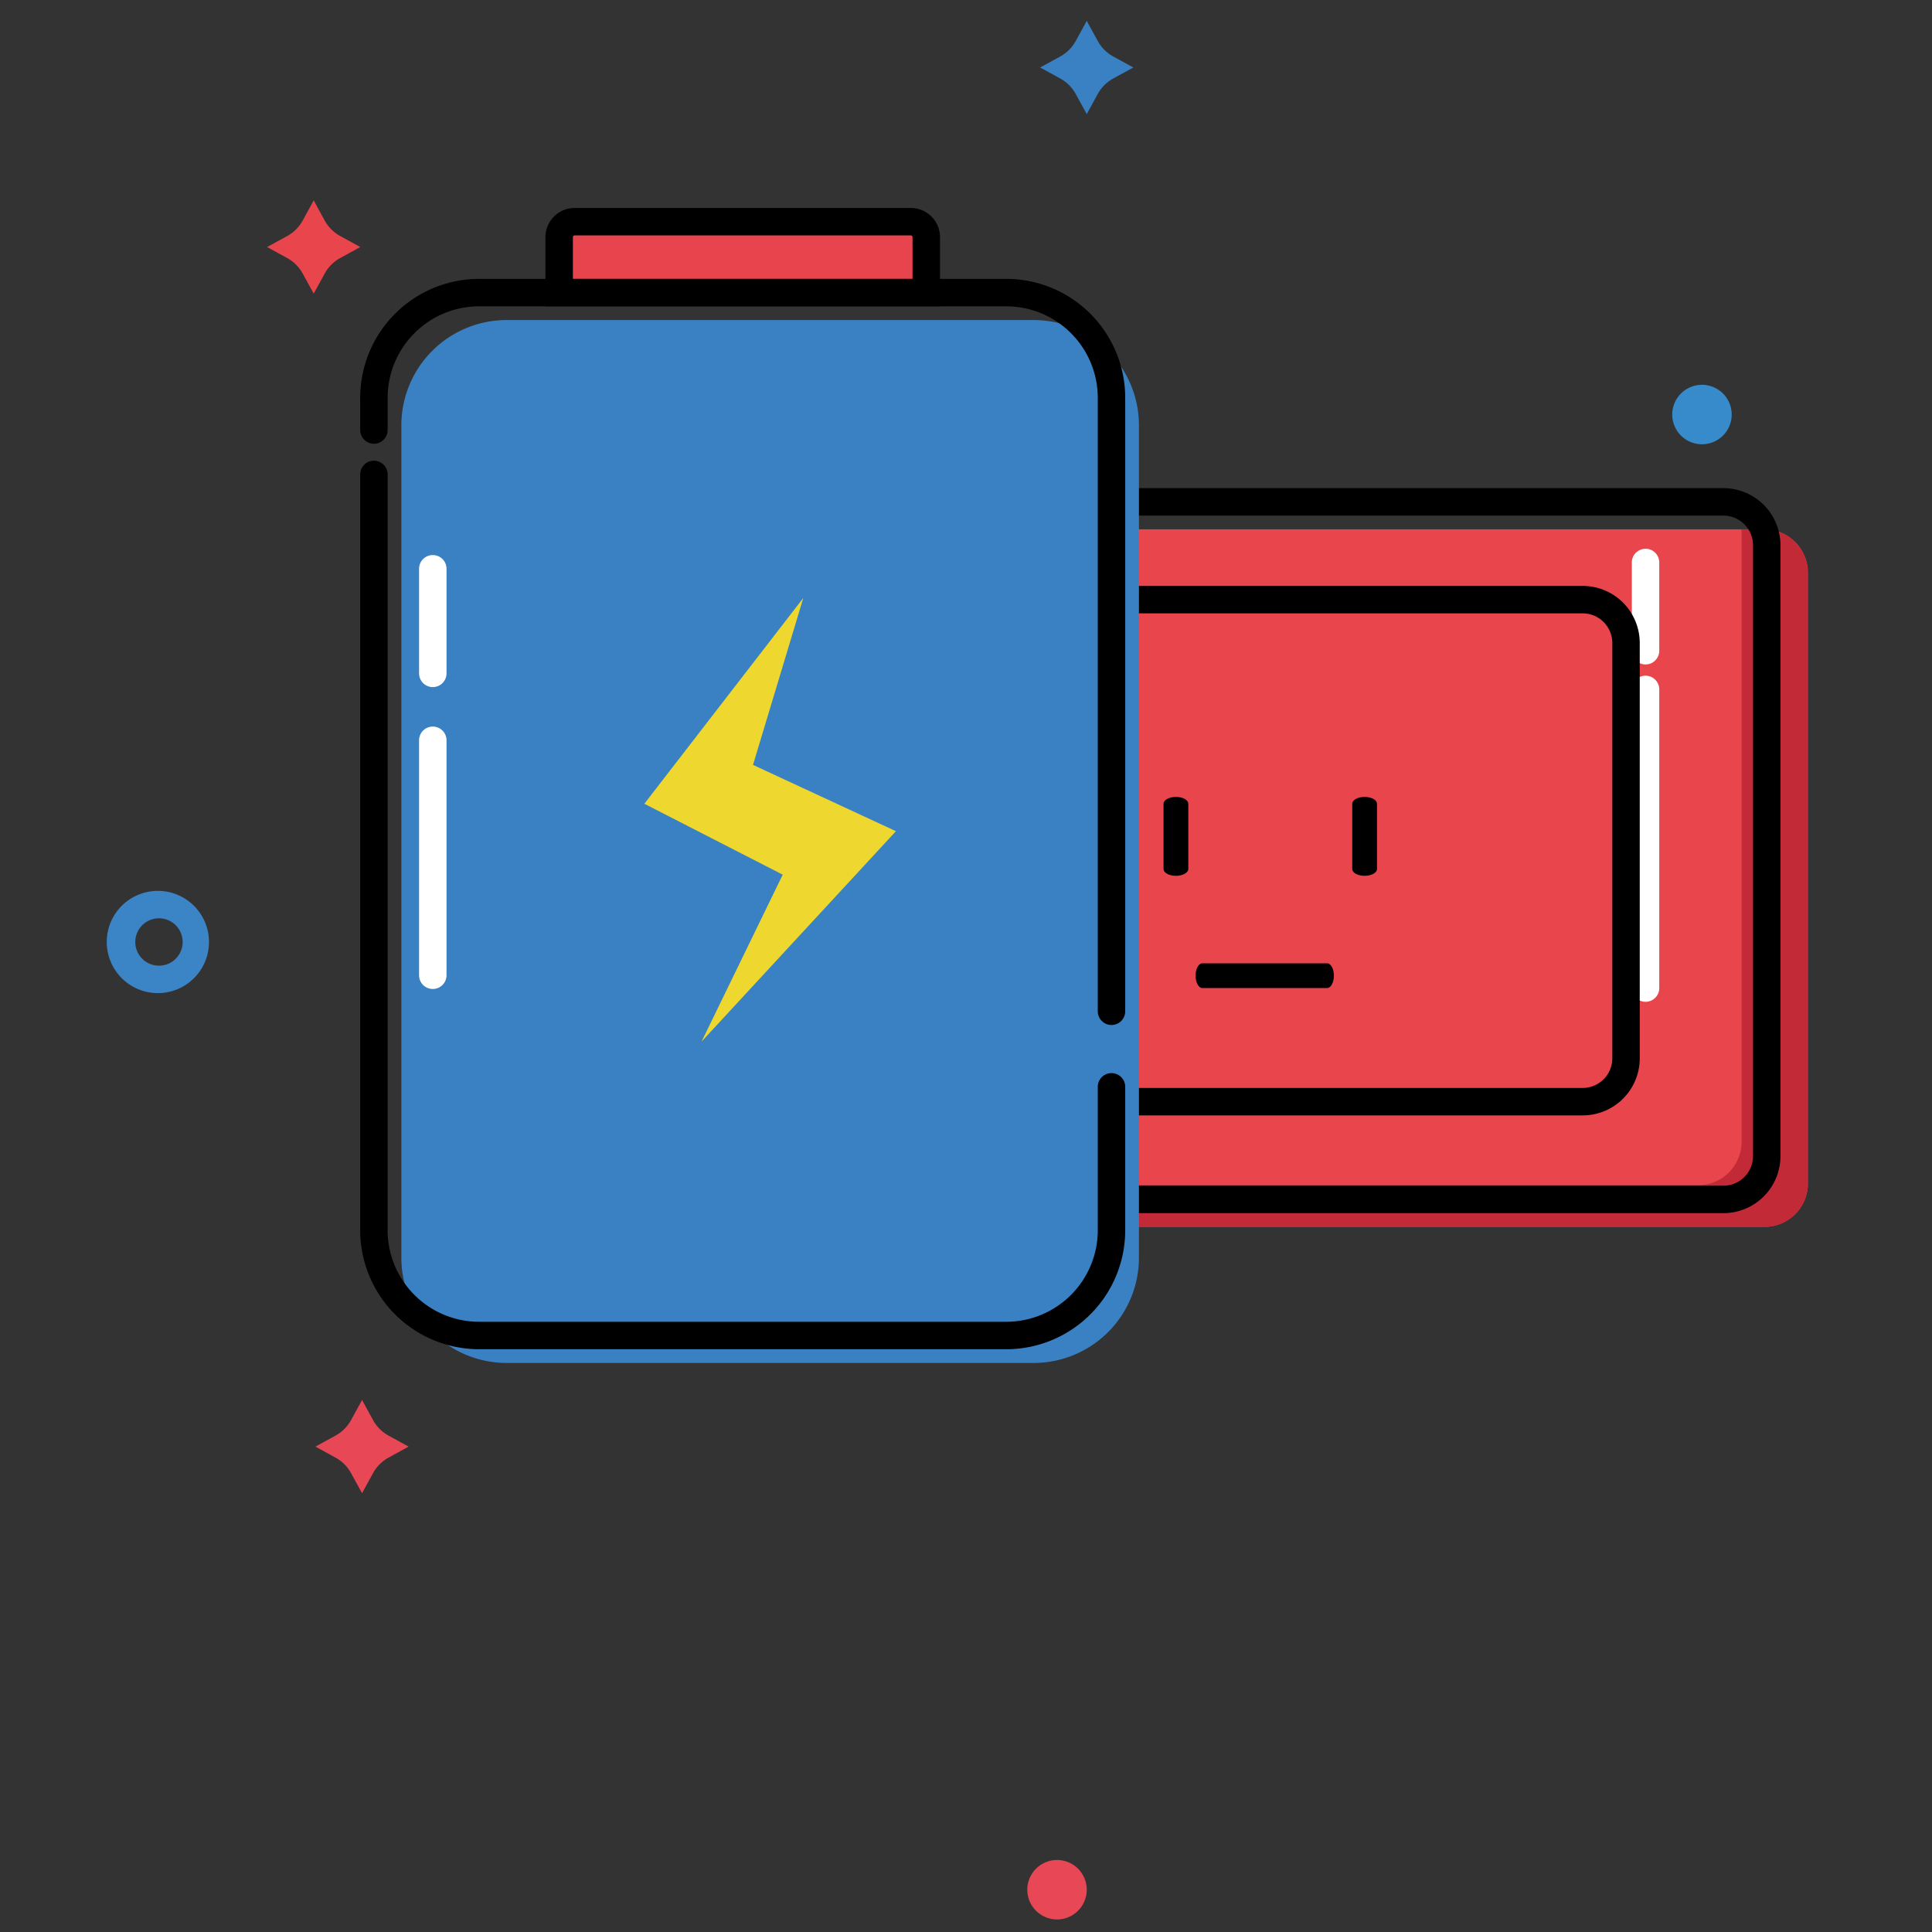 <?xml version="1.0" standalone="no"?><!DOCTYPE svg PUBLIC "-//W3C//DTD SVG 1.1//EN" "http://www.w3.org/Graphics/SVG/1.1/DTD/svg11.dtd"><svg t="1609769690834" class="icon" viewBox="0 0 1024 1024" version="1.1" xmlns="http://www.w3.org/2000/svg" p-id="8248" xmlns:xlink="http://www.w3.org/1999/xlink" width="128" height="128"><rect x="0" y="0" width="1024" height="1024" fill="#333333" stroke="none"/><defs><style type="text/css"></style></defs><path d="M935.253 650.266H449.05a22.974 22.974 0 0 1-22.974-22.974V303.524c0-12.682 10.279-22.974 22.974-22.974H935.253c12.682 0 22.974 10.293 22.974 22.974v323.768a22.974 22.974 0 0 1-22.974 22.974" fill="#E8454D" p-id="8249"></path><path d="M935.253 280.55h-12.275c0.026 0.289 0.105 0.565 0.105 0.853v323.768a22.974 22.974 0 0 1-22.987 22.974h-473.928a22.922 22.922 0 0 0 22.882 22.121H935.253a22.974 22.974 0 0 0 22.974-22.974V303.524a22.974 22.974 0 0 0-22.974-22.974" fill="#C22A38" p-id="8250"></path><path d="M913.421 258.731H427.231a30.261 30.261 0 0 0-30.261 30.247v323.768a30.247 30.247 0 0 0 30.261 30.247h486.19a30.247 30.247 0 0 0 30.261-30.247V288.978a30.261 30.261 0 0 0-30.261-30.247z m-486.19 14.546h486.19c8.678 0 15.714 7.037 15.714 15.701v323.768c0 8.665-7.037 15.701-15.714 15.701H427.231c-8.665 0-15.714-7.024-15.714-15.701V288.978c0-8.665 7.037-15.701 15.714-15.701z" fill="#000000" p-id="8251"></path><path d="M872.172 290.855c3.728 0 6.8 2.809 7.221 6.433l0.053 0.84v46.658a7.273 7.273 0 0 1-14.507 0.853l-0.039-0.853V298.142c0-4.017 3.256-7.273 7.273-7.273zM872.172 358.137c3.728 0 6.8 2.796 7.221 6.42l0.053 0.853v158.195a7.273 7.273 0 0 1-14.507 0.84l-0.039-0.853v-158.195c0-4.004 3.256-7.26 7.273-7.26z" fill="#FFFFFF" p-id="8252"></path><path d="M838.84 310.548H501.826a30.247 30.247 0 0 0-30.261 30.261v220.121a30.247 30.247 0 0 0 30.261 30.247h337.014a30.247 30.247 0 0 0 30.261-30.247V340.808a30.261 30.261 0 0 0-30.261-30.261z m-337.014 14.546h337.014c8.665 0 15.714 7.037 15.714 15.714v220.121c0 8.665-7.037 15.701-15.714 15.701H501.826c-8.678 0-15.714-7.037-15.714-15.701V340.808c0-8.678 7.037-15.714 15.714-15.714z" fill="#000000" p-id="8253"></path><path d="M623.262 422.374c3.216 0 5.908 1.287 6.459 2.98l0.105 0.656v34.553c0 2.009-2.941 3.637-6.564 3.637-3.23 0-5.908-1.287-6.459-2.98l-0.105-0.656V426.01c0-2.009 2.941-3.637 6.564-3.637zM703.357 510.556c2.009 0 3.637 2.941 3.637 6.564 0 3.23-1.287 5.908-2.98 6.472l-0.656 0.105h-66.048c-2.009 0-3.637-2.941-3.637-6.564 0-3.23 1.287-5.908 2.98-6.459l0.656-0.105h66.048zM723.272 422.374c3.216 0 5.908 1.287 6.446 2.98l0.118 0.656v34.553c0 2.009-2.941 3.637-6.564 3.637-3.23 0-5.908-1.287-6.459-2.98l-0.105-0.656V426.01c0-2.009 2.928-3.637 6.564-3.637z" fill="#000000" p-id="8254"></path><path d="M490.929 150.226h-194.56V120.845c0-4.516 3.663-8.192 8.192-8.192H482.724c4.529 0 8.192 3.676 8.192 8.192v29.381z" fill="#E8444E" p-id="8255"></path><path d="M482.724 110.224H304.574c-8.533 0-15.465 6.932-15.465 15.465v36.667h209.106V125.689c0-8.533-6.932-15.465-15.465-15.465z m0 14.546l0.302 0.053a0.919 0.919 0 0 1 0.63 0.866v22.121H303.642V125.689a0.919 0.919 0 0 1 0.919-0.919H482.724z" fill="#000000" p-id="8256"></path><path d="M547.853 722.393H268.537a55.808 55.808 0 0 1-55.808-55.808V225.451a55.808 55.808 0 0 1 55.808-55.821h279.316a55.821 55.821 0 0 1 55.808 55.821v441.134a55.821 55.821 0 0 1-55.795 55.808" fill="#3A81C3" p-id="8257"></path><path d="M198.183 244.185c3.728 0 6.8 2.809 7.221 6.433l0.053 0.84v400.581a48.548 48.548 0 0 0 46.828 48.509l1.707 0.026h279.316a48.548 48.548 0 0 0 48.509-46.828l0.026-1.707v-76.012a7.273 7.273 0 0 1 14.494-0.853l0.053 0.853v76.012a63.094 63.094 0 0 1-61.177 63.055l-1.904 0.026H253.991a63.094 63.094 0 0 1-63.055-61.191l-0.026-1.89V251.458c0-4.017 3.256-7.273 7.273-7.273zM533.307 147.81a63.094 63.094 0 0 1 63.055 61.191l0.026 1.904V536.025a7.273 7.273 0 0 1-14.494 0.84l-0.053-0.84V210.905a48.548 48.548 0 0 0-46.828-48.522l-1.707-0.026H253.991a48.548 48.548 0 0 0-48.509 46.841l-0.026 1.707v16.909a7.273 7.273 0 0 1-14.507 0.853l-0.039-0.853v-16.909a63.094 63.094 0 0 1 61.177-63.068l1.904-0.026h279.316z" fill="#000000" p-id="8258"></path><path d="M425.774 316.915l-84.257 109.095 73.347 37.586-43.034 88.484 103.03-111.524-75.75-35.144z" fill="#EED72E" p-id="8259"></path><path d="M229.389 294.19c3.742 0 6.814 2.796 7.221 6.42l0.053 0.853v55.454a7.273 7.273 0 0 1-14.494 0.853l-0.053-0.853v-55.454c0-4.017 3.256-7.273 7.273-7.273zM229.389 385.103c3.742 0 6.814 2.809 7.221 6.433l0.053 0.84v124.547a7.273 7.273 0 0 1-14.494 0.853l-0.053-0.853v-124.547c0-4.017 3.256-7.273 7.273-7.273z" fill="#FFFFFF" p-id="8260"></path><path d="M917.832 219.714a15.754 15.754 0 1 1-31.508 0 15.754 15.754 0 0 1 31.508 0" fill="#378BCB" p-id="8261"></path><path d="M576 1001.59a15.754 15.754 0 1 1-31.508 0 15.754 15.754 0 0 1 31.508 0M191.895 742.019l5.816 10.647c1.904 3.479 4.766 6.341 8.245 8.245l10.634 5.816-10.634 5.829a20.743 20.743 0 0 0-8.245 8.245l-5.816 10.634-5.829-10.634a20.795 20.795 0 0 0-8.245-8.245l-10.634-5.829 10.634-5.816a20.743 20.743 0 0 0 8.245-8.245l5.829-10.634z" fill="#E84756" p-id="8262"></path><path d="M576 11.067l5.816 10.634c1.904 3.479 4.766 6.341 8.245 8.245l10.634 5.829-10.634 5.816a20.743 20.743 0 0 0-8.245 8.245l-5.816 10.647-5.829-10.647a20.795 20.795 0 0 0-8.245-8.245l-10.634-5.816 10.634-5.829a20.743 20.743 0 0 0 8.245-8.231l5.829-10.647z" fill="#3A81C3" p-id="8263"></path><path d="M166.269 106.207l5.816 10.66c1.917 3.479 4.766 6.341 8.258 8.245l10.634 5.816-10.634 5.829a20.782 20.782 0 0 0-8.258 8.245l-5.816 10.634-5.829-10.634a20.743 20.743 0 0 0-8.245-8.245l-10.634-5.829 10.634-5.816a20.743 20.743 0 0 0 8.245-8.245l5.829-10.647z" fill="#E8454D" p-id="8264"></path><path d="M83.837 472.182a27.097 27.097 0 1 0 0 54.193 27.097 27.097 0 0 0 0-54.193z m0 14.546a12.551 12.551 0 1 1 0 25.088 12.551 12.551 0 0 1 0-25.088z" fill="#3B84C5" p-id="8265"></path></svg>